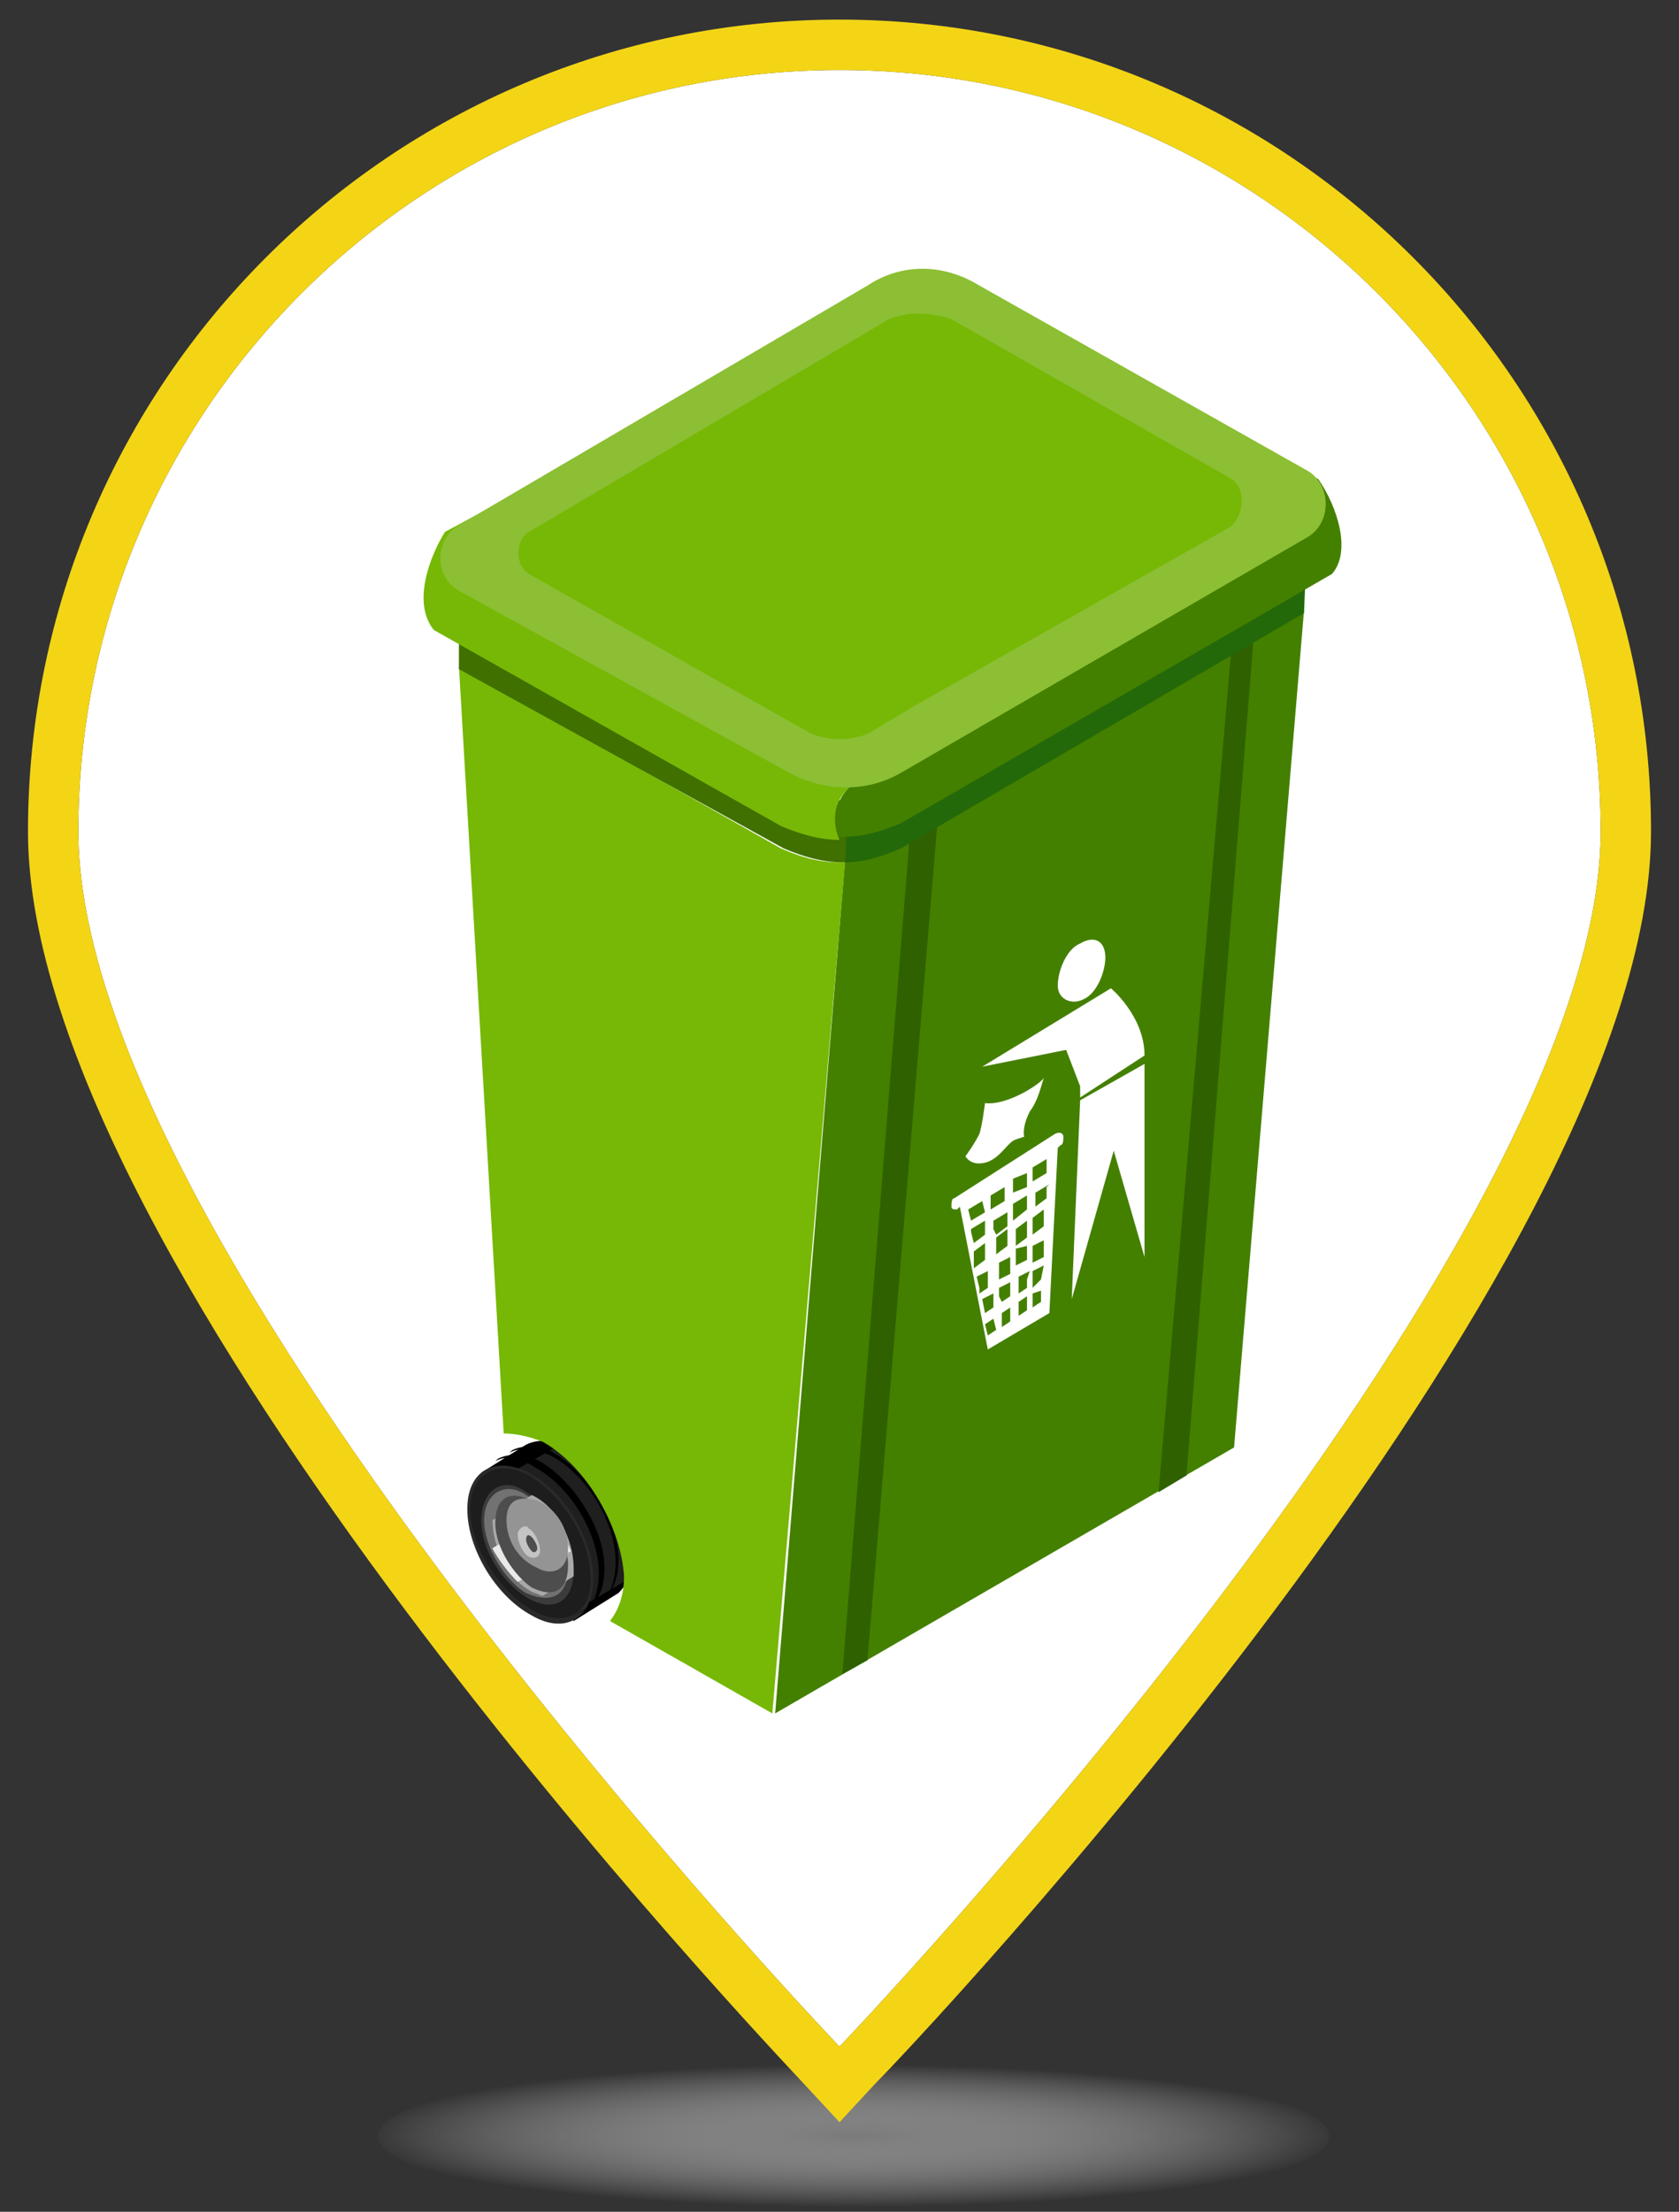<?xml version="1.0" encoding="utf-8"?>
<!-- Generator: Adobe Illustrator 22.0.0, SVG Export Plug-In . SVG Version: 6.00 Build 0)  -->
<svg version="1.1" id="图层_1" xmlns="http://www.w3.org/2000/svg" xmlns:xlink="http://www.w3.org/1999/xlink" x="0px" y="0px"
	 viewBox="0 0 60 79" style="enable-background:new 0 0 60 79;" xml:space="preserve">
<rect x="0" y="0" width="60" height="79" fill="#333333" stroke="none"/>
<style type="text/css">
	.st0{fill:url(#SVGID_1_);}
	.st1{fill:#FFFFFF;}
	.st2{fill:#F3D516;}
	.st3{clip-path:url(#SVGID_3_);}
	.st4{fill:#1F1F1F;}
	.st5{fill:#2A2A2A;}
	.st6{fill:#1D1D1D;}
	.st7{fill:#3B3B3B;}
	.st8{fill:#727272;}
	.st9{fill:#A9A9A9;}
	.st10{fill:#E9EAE7;}
	.st11{fill:#4D4D4D;}
	.st12{fill:#949494;}
	.st13{fill:#C4C4C4;}
	.st14{fill:#448000;}
	.st15{fill:#306100;}
	.st16{fill:#76B805;}
	.st17{fill:#407000;}
	.st18{fill:#246909;}
	.st19{fill:#8CBF34;}
</style>
<g>
	
		<radialGradient id="SVGID_1_" cx="30.493" cy="76.291" r="17.448" gradientTransform="matrix(1 0 0 0.146 0 65.146)" gradientUnits="userSpaceOnUse">
		<stop  offset="0" style="stop-color:#7A7A7A"/>
		<stop  offset="1" style="stop-color:#FFFFFF;stop-opacity:0"/>
	</radialGradient>
	<ellipse class="st0" cx="30.5" cy="76.3" rx="17" ry="2.7"/>
	<g>
		<path class="st1" d="M57.2,29.7c0,15-27.2,43.4-27.2,43.4S2.8,44.7,2.8,29.7S15,2.5,30,2.5S57.2,14.7,57.2,29.7z"/>
		<path class="st2" d="M30,2.5c15,0,27.2,12.2,27.2,27.2S30,73.1,30,73.1S2.8,44.7,2.8,29.7S15,2.5,30,2.5 M30,0.7
			c-16,0-29,13-29,29c0,15.6,26.6,43.5,27.7,44.7l1.3,1.4l1.3-1.4C32.5,73.2,59,45.3,59,29.7C59,13.7,46,0.7,30,0.7L30,0.7z"/>
	</g>
	<g>
		<defs>
			<path id="SVGID_2_" d="M57.2,29.7c0,15-27.2,43.4-27.2,43.4S2.8,44.7,2.8,29.7S15,2.5,30,2.5S57.2,14.7,57.2,29.7z"/>
		</defs>
		<clipPath id="SVGID_3_">
			<use xlink:href="#SVGID_2_"  style="overflow:visible;"/>
		</clipPath>
		<g id="图层_1_1_" class="st3">
			<g>
				<g>
					<path d="M20.5,57.9l-3.3-5.3l1.6-1l0,0c0.4-0.2,1-0.2,1.5,0.1c1.2,0.7,2.3,2.4,2.3,3.8c0,0.7-0.2,1.1-0.5,1.4l0,0l0,0l0,0
						L20.5,57.9z"/>
					<path class="st4" d="M17.9,52.8l2.3-1.3c0.1,0,0.2,0.1,0.4,0.2c1.2,0.7,2.3,2.4,2.3,3.8c0,0.2,0,0.4-0.1,0.7l-1.7,1
						c-0.2,0-0.4-0.1-0.5-0.2c-0.2-0.1-0.4-0.3-0.7-0.4l-1.7-2.8C17.9,53.4,17.9,53.1,17.9,52.8z"/>
					<path class="st5" d="M16.7,53.9c0,1.4,1,3.1,2.3,3.8c1.2,0.7,2.2,0.1,2.2-1.3c0-1.4-1-3.1-2.3-3.8C17.7,52,16.7,52.5,16.7,53.9
						z"/>
					<path class="st6" d="M16.8,53.9c0,1.3,1,2.9,2.2,3.6c1.2,0.7,2.2,0.1,2.1-1.2c0-1.3-1-2.9-2.2-3.6
						C17.8,52.1,16.8,52.6,16.8,53.9z"/>
					<path class="st7" d="M17.2,54.3c0,1.1,0.8,2.3,1.7,2.8c0.9,0.5,1.6,0.1,1.6-1c0-1.1-0.8-2.3-1.7-2.8
						C18,52.7,17.2,53.2,17.2,54.3z"/>
					<path class="st8" d="M17.3,54.3c0,1,0.8,2.2,1.5,2.6c0.9,0.4,1.5,0.1,1.5-0.9c0-1-0.8-2.2-1.5-2.6
						C18.1,52.9,17.3,53.3,17.3,54.3z"/>
					<path class="st9" d="M19,53.4c0.9,0.4,1.5,1.6,1.5,2.6c0,0.1,0,0.2,0,0.3L19.4,57c-0.1,0-0.2-0.1-0.3-0.1
						c-0.9-0.4-1.5-1.6-1.5-2.6L19,53.4z"/>
					<path class="st10" d="M19.7,54.1c0.3,0.4,0.5,0.9,0.7,1.3l-1.9,1.1c-0.3-0.3-0.7-0.8-0.9-1.2L19.7,54.1z"/>
					<path class="st10" d="M19.7,54.1c0.3,0.4,0.5,0.9,0.7,1.3l-1.9,1.1c-0.3-0.3-0.7-0.8-0.9-1.2L19.7,54.1z"/>
					<path class="st11" d="M17.7,54.4c0,0.9,0.7,1.9,1.3,2.3c0.8,0.4,1.3,0.1,1.3-0.8S19.6,54,19,53.6
						C18.2,53.2,17.7,53.5,17.7,54.4z"/>
					<path class="st12" d="M18.1,54.3c0,0.7,0.4,1.4,1.1,1.7c0.5,0.3,1.1,0.1,1.1-0.7c0-0.7-0.4-1.4-1.1-1.7
						C18.5,53.4,18.1,53.6,18.1,54.3z"/>
					<path class="st13" d="M18.5,54.8c0,0.3,0.2,0.7,0.4,0.8c0.2,0.1,0.4,0,0.4-0.2c0-0.3-0.2-0.7-0.4-0.8
						C18.8,54.4,18.5,54.6,18.5,54.8z"/>
					<path class="st11" d="M18.8,55c0,0.1,0.1,0.3,0.2,0.4c0.1,0.1,0.2,0,0.2-0.1S19.1,55,19,54.9C18.9,54.8,18.8,54.8,18.8,55z"/>
					<path d="M20.5,57.7l1-0.5l0,0l0,0l0,0c0.3-0.2,0.5-0.8,0.5-1.4c0-1.4-1-3.1-2.3-3.8c-0.7-0.3-1.2-0.3-1.5-0.1l0,0l0.1-0.1l0,0
						c0.4-0.2,1-0.2,1.5,0.1c1.2,0.7,2.3,2.4,2.3,3.8c0,0.7-0.2,1.1-0.5,1.4l0,0l0,0l0,0L20.5,57.7L20.5,57.7z"/>
					<path d="M20.5,57.9l0.4-0.3l0,0l0,0l0,0c0.3-0.2,0.5-0.8,0.5-1.4c0-1.4-1-3.1-2.3-3.8C18.5,52,18,52,17.7,52.2l0,0l0.1-0.1l0,0
						c0.4-0.2,1-0.2,1.5,0.1c1.2,0.7,2.3,2.4,2.3,3.8c0,0.7-0.2,1.1-0.5,1.4l0,0l0,0l0,0L20.5,57.9L20.5,57.9z"/>
				</g>
				<path class="st14" d="M27.7,61.2l16.4-9.5l2.5-29.9l-14.4,8.4c-0.7,0.3-1.3,0.5-2,0.5L27.7,61.2z"/>
				<g>
					<polygon class="st15" points="42.4,52.7 41.4,53.3 44.2,20.9 45,20.3 					"/>
					<polygon class="st15" points="32.7,27.5 33.7,27 31,59.3 30.1,59.8 					"/>
				</g>
				<path class="st16" d="M16.4,23.8L18,51.2c0.4,0,0.9,0.1,1.4,0.3c1.6,0.9,2.8,3.1,2.9,4.8c0,0.7-0.2,1.2-0.5,1.6l5.8,3.3
					l2.6-30.4c-0.1,0-0.1,0-0.2,0c-0.8,0-1.4-0.2-2.1-0.5L16.4,23.8z"/>
				<path class="st17" d="M16.4,21.1v2.8l11.6,6.4c0.7,0.3,1.4,0.5,2.1,0.5c0.1,0,0.1,0,0.2,0l0.1-2L16.4,21.1z"/>
				<path class="st18" d="M30.2,30.8c0.7,0,1.3-0.2,2-0.5l14.4-8.4l0.1-2.5l-16.4,9.5L30.2,30.8z"/>
				<path class="st14" d="M30,29.9c0.8,0,1.5-0.2,2.2-0.5l15.4-8.9c0.7-0.8,0.2-2.4-0.5-3.4l-1.6-0.4L30.5,28
					C29.9,28.4,29.7,29.3,30,29.9z"/>
				<path class="st16" d="M15.5,22.5l12.4,7c0.7,0.3,1.4,0.5,2.1,0.5c-0.3-0.7-0.2-1.5,0.5-2l14.7-11.3L35.1,11
					c-1.3-0.8-2.9-0.8-4.4,0L15.9,19C15.4,19.8,14.7,21.5,15.5,22.5z"/>
				<path class="st19" d="M16.4,21.1l11.8,6.5c1.3,0.7,2.8,0.7,4,0l14.5-8.4c0.9-0.5,0.9-1.9,0-2.4L35,10.2c-1.3-0.8-2.8-0.8-4,0
					l-14.5,8.5C15.5,19.2,15.5,20.6,16.4,21.1z"/>
				<path class="st16" d="M44,17.1L34,11.4c-0.3-0.1-0.8-0.2-1.2-0.2c-0.4,0-0.9,0.1-1.2,0.3L18.9,19c-0.5,0.3-0.5,1.2,0,1.5
					l9.9,5.6c0.3,0.2,0.8,0.3,1.2,0.3c0.4,0,0.9-0.1,1.2-0.3l1.5-0.9l0,0L44,18.8C44.5,18.3,44.5,17.4,44,17.1z"/>
				<g>
					<path class="st1" d="M35.1,38.1l4.6-2.8c0,0,1.2,1,1.2,2.4l-2.3,1.5v-0.4l-0.5-1.3L35.1,38.1z"/>
					<polygon class="st1" points="40.9,38 40.9,44.9 39.8,41.1 38.3,46.4 38.6,39.3 					"/>
					<path class="st1" d="M39.5,34.2c0,0.5-0.3,1.3-0.8,1.5c-0.4,0.2-0.9,0-0.9-0.5s0.3-1.3,0.8-1.5C39.1,33.4,39.5,33.6,39.5,34.2z
						"/>
					<path class="st1" d="M35.2,39.4c0,0-0.1,0.8-0.2,1.1c-0.2,0.4-0.5,0.8-0.5,0.8s0.2,0.4,0.8,0.2c0.5-0.2,0.7-0.7,1-0.8
						c0.3-0.1,0.3-0.1,0.3-0.1s-0.1-0.3,0.2-0.9c0.3-0.4,0.4-0.9,0.5-1.2C37.2,38.7,36,39.5,35.2,39.4z"/>
					<path class="st1" d="M37.7,40.5l-3.6,2.3C34,42.8,34,43,34,43.1l0,0c0,0.1,0.1,0.1,0.2,0.1l0.1-0.1l1,5.1l2.2-1.3l0.3-5.9
						l0.1-0.1c0.1,0,0.1-0.2,0.1-0.3l0,0C38,40.5,37.9,40.4,37.7,40.5z M36.7,41.9v0.5l-0.5,0.2v-0.5L36.7,41.9z M35.9,42.9
						l-0.5,0.3v-0.5l0.5-0.3V42.9z M34.6,43.2l0.5-0.3l0.1,0.4l-0.5,0.3L34.6,43.2z M34.7,44v-0.1l0.5-0.3v0.1v0.2v0.2l-0.4,0.3
						L34.7,44z M34.8,44.7l0.4-0.3v0.3v0.2l0,0V45l-0.4,0.3V44.7z M35,46l-0.1-0.4l0.4-0.2v0.3V46L35,46.2V46z M35.1,46.4l0.4-0.2
						v0.1v0.1v0.3l-0.3,0.2L35.1,46.4z M35.3,47.7l-0.1-0.4l0.3-0.2l0.1,0.4L35.3,47.7z M35.5,43.9v-0.2v-0.1l0.5-0.3v0.1v0.4
						l-0.4,0.3L35.5,43.9z M35.6,44.5v-0.3l0.4-0.3v0.2v0.1v0.3l-0.4,0.3V44.5z M35.7,45.4v-0.2v-0.1l0.4-0.2v0.4v0.2l-0.4,0.2V45.4
						z M35.7,46.3V46l0.4-0.2v0.1v0.4l-0.3,0.2L35.7,46.3z M35.8,47.4v-0.5l0.3-0.2v0.5L35.8,47.4z M36.7,46.8l-0.3,0.2v-0.5
						l0.3-0.2V46.8z M36.7,45.7v0.3l-0.3,0.2v-0.5v-0.1l0.4-0.2L36.7,45.7z M36.7,44.5v0.2v0.3l-0.4,0.2v-0.2v-0.4L36.7,44.5
						L36.7,44.5z M36.7,43.9v0.3l-0.4,0.3v-0.3v-0.1v-0.2l0.4-0.3V43.9z M36.2,43.6v-0.4V43l0.5-0.3v0.1V43v0.2L36.2,43.6z
						 M37.2,46.5l-0.3,0.2v-0.5l0.3-0.1V46.5z M37.2,45.7L36.9,46v-0.3v-0.2v-0.1l0.4-0.2L37.2,45.7z M37.3,44.7v0.2l-0.4,0.2v-0.3
						v-0.3l0.4-0.2V44.7z M37.3,43.8l-0.4,0.3V44l0,0v-0.2v-0.3l0.4-0.3V43.8z M37.4,42.4v0.4L37,43.1v-0.2v-0.2v-0.1l0.5-0.3
						L37.4,42.4z M37.4,41.9l-0.5,0.3v-0.5l0.5-0.3V41.9z"/>
				</g>
			</g>
		</g>
	</g>
</g>
</svg>
